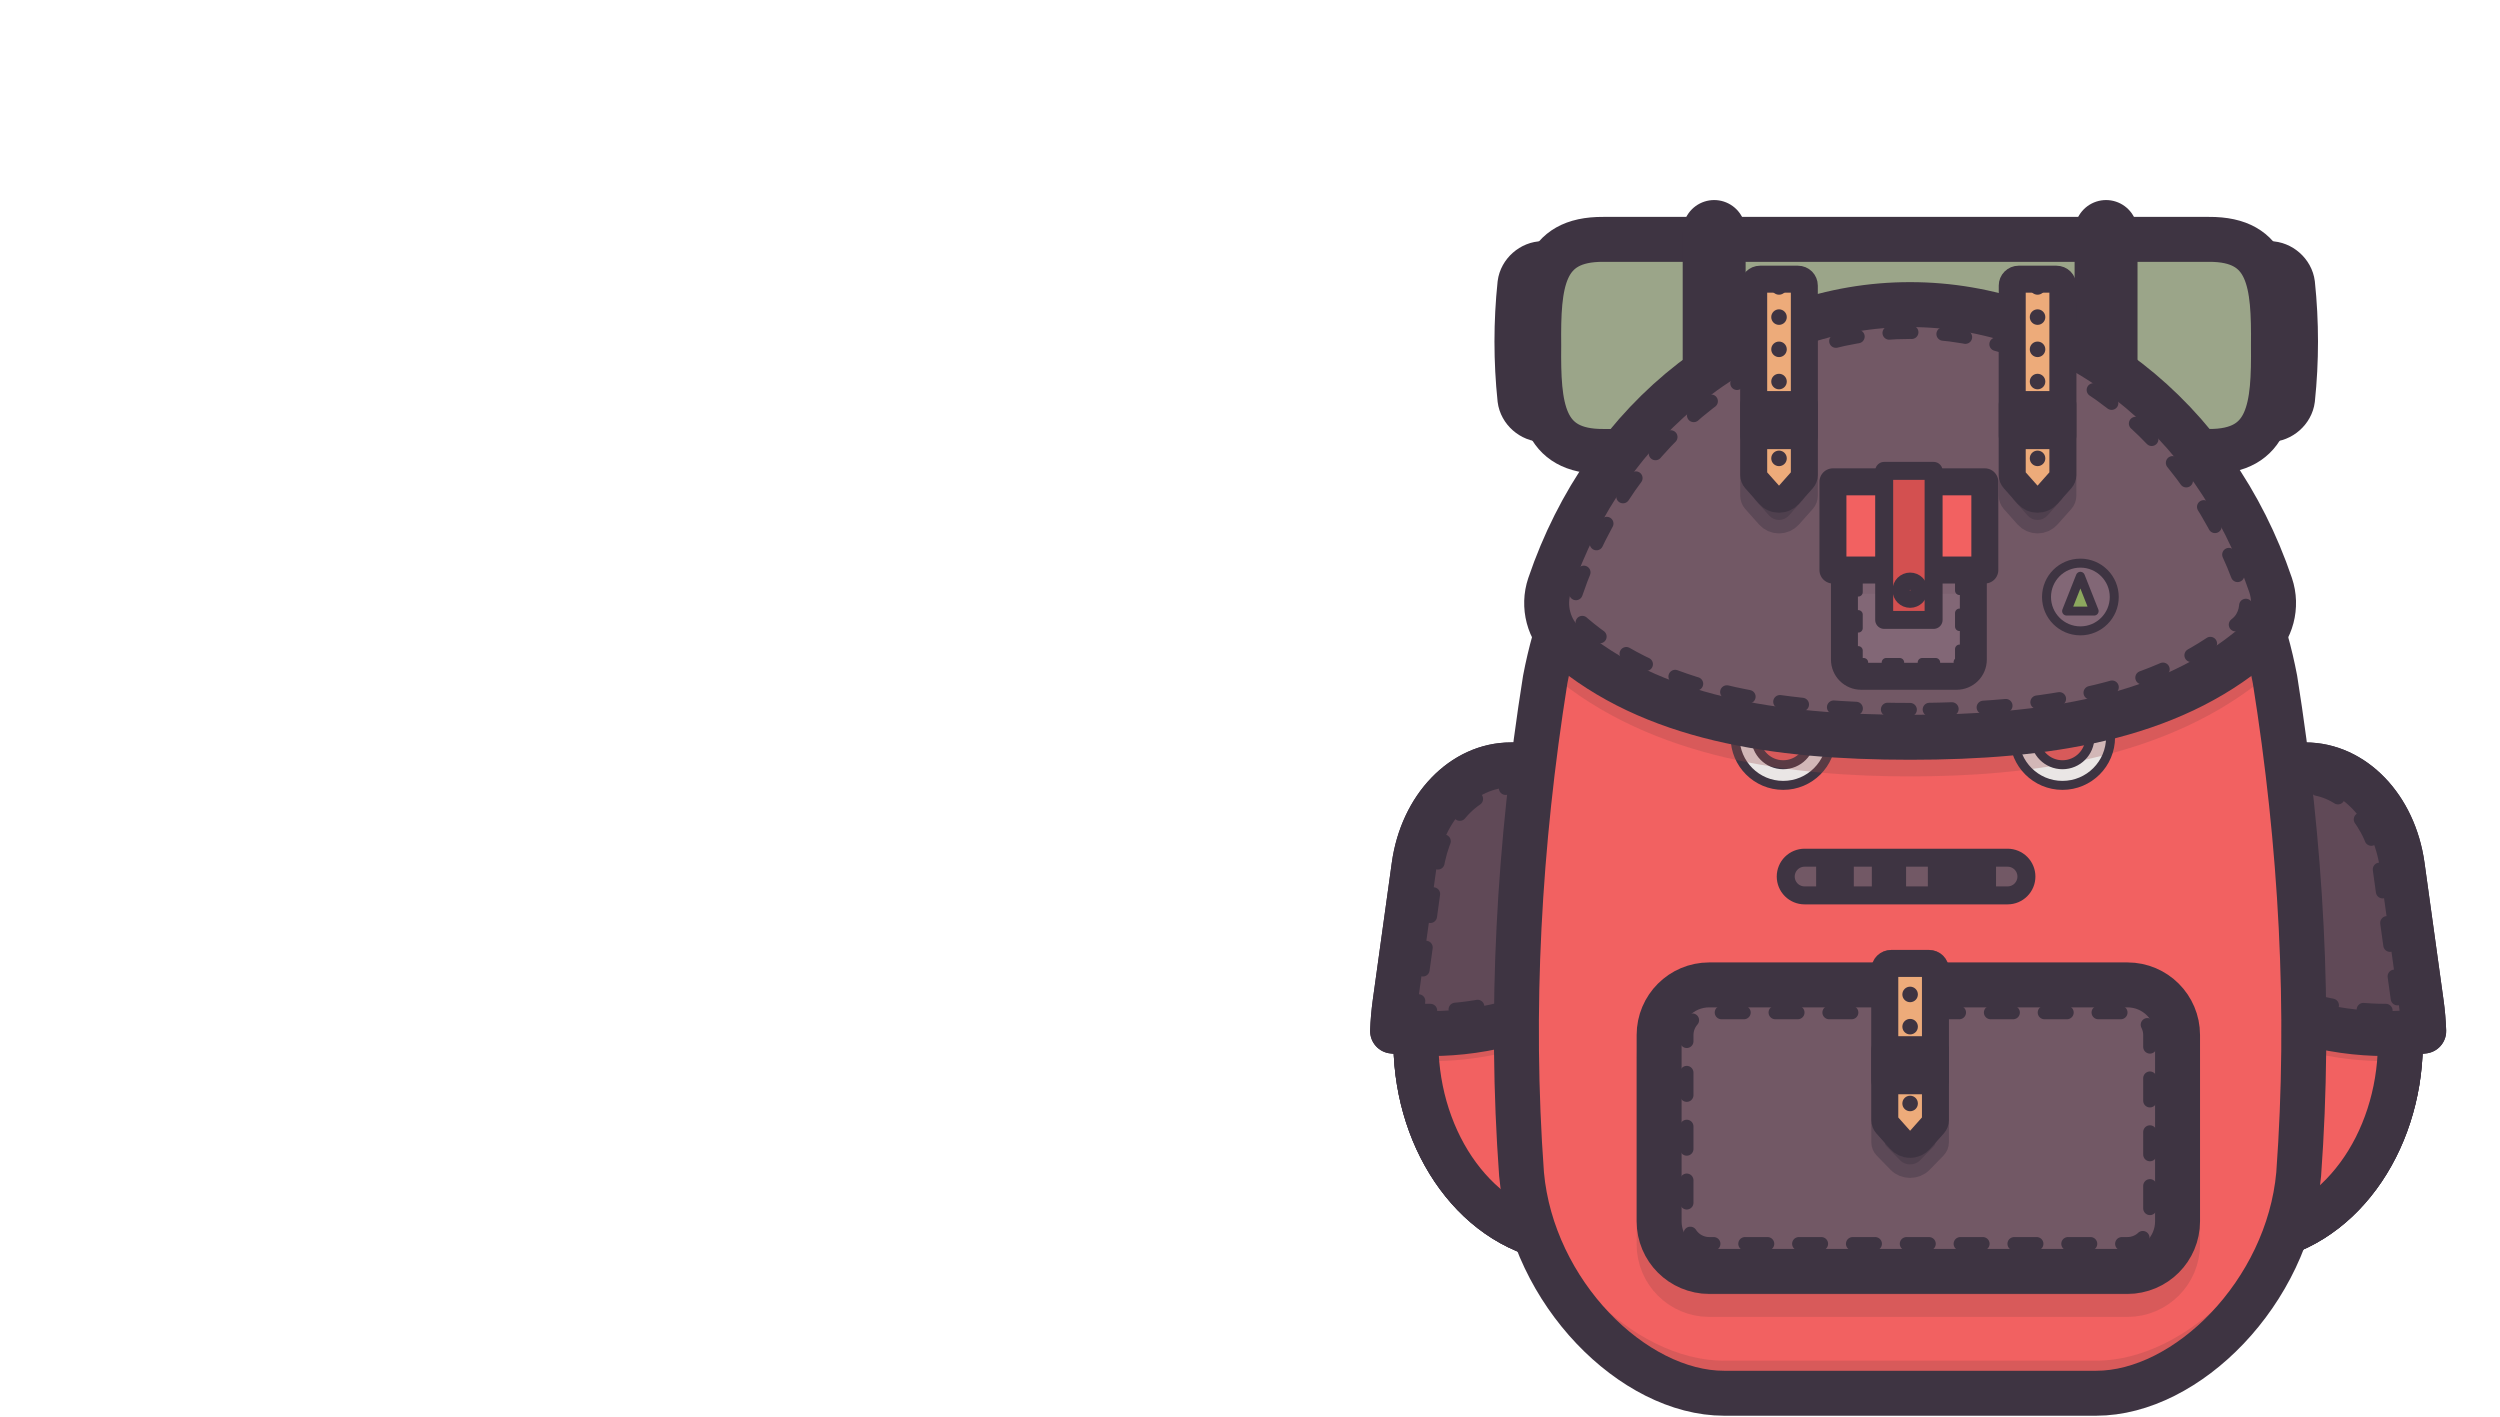 <svg width="150" height="85" viewBox="0 0 150 85" fill="none" xmlns="http://www.w3.org/2000/svg">
<path d="M136.18 25.168H135.183C134.522 25.168 133.894 24.625 133.812 23.952C133.571 21.653 133.571 19.335 133.812 17.035C133.894 16.363 134.522 15.819 135.183 15.819H136.18C136.841 15.819 137.469 16.363 137.551 17.035C137.792 19.335 137.792 21.653 137.551 23.952C137.469 24.625 136.841 25.168 136.18 25.168Z" fill="#9BA589"/>
<path d="M136.18 25.168H135.183C134.522 25.168 133.894 24.625 133.812 23.952C133.571 21.653 133.571 19.335 133.812 17.035C133.894 16.363 134.522 15.819 135.183 15.819H136.18C136.841 15.819 137.469 16.363 137.551 17.035C137.792 19.335 137.792 21.653 137.551 23.952C137.469 24.625 136.841 25.168 136.18 25.168Z" stroke="#3E3442" stroke-width="2.697" stroke-miterlimit="10" stroke-linecap="round" stroke-linejoin="round"/>
<path d="M93.565 25.168H92.567C91.906 25.168 91.278 24.625 91.197 23.952C90.956 21.653 90.956 19.335 91.197 17.035C91.278 16.363 91.906 15.819 92.567 15.819H93.565C94.225 15.819 94.854 16.363 94.935 17.035C95.176 19.335 95.176 21.653 94.935 23.952C94.854 24.625 94.225 25.168 93.565 25.168Z" fill="#9BA589"/>
<path d="M93.565 25.168H92.567C91.906 25.168 91.278 24.625 91.197 23.952C90.956 21.653 90.956 19.335 91.197 17.035C91.278 16.363 91.906 15.819 92.567 15.819H93.565C94.225 15.819 94.854 16.363 94.935 17.035C95.176 19.335 95.176 21.653 94.935 23.952C94.854 24.625 94.225 25.168 93.565 25.168ZM95.229 75.169L91.946 73.991C87.211 72.292 84.263 66.481 85.094 60.485L86.238 52.239C86.606 49.581 88.474 47.638 90.66 47.638H95.229V75.169Z" stroke="#3E3442" stroke-width="2.697" stroke-miterlimit="10" stroke-linecap="round" stroke-linejoin="round"/>
<path d="M93.313 60.42C94.73 59.802 95.813 59.252 96.643 58.771V45.894H90.66C87.776 45.894 85.33 48.439 84.844 51.945L83.701 60.191C83.625 60.746 83.576 61.304 83.556 61.864C85.694 62.154 89.252 62.191 93.313 60.42Z" stroke="#3E3442" stroke-width="2.697" stroke-miterlimit="10" stroke-linecap="round" stroke-linejoin="round"/>
<path d="M95.229 75.169L91.946 73.991C87.211 72.292 84.263 66.481 85.094 60.485L86.238 52.239C86.606 49.581 88.474 47.638 90.66 47.638H95.229V75.169Z" stroke="#3E3442" stroke-width="2.697" stroke-miterlimit="10" stroke-linecap="round" stroke-linejoin="round"/>
<path d="M95.229 75.169L91.946 73.991C87.211 72.292 84.263 66.481 85.094 60.485L86.238 52.239C86.606 49.581 88.474 47.638 90.66 47.638H95.229V75.169Z" fill="#F26161"/>
<path opacity="0.3" d="M86.238 52.791L85.095 61.037C84.975 61.903 84.933 62.777 84.969 63.65C85.254 63.663 85.54 63.672 85.827 63.672C88.52 63.672 91.188 63.104 93.755 61.985C94.25 61.769 94.742 61.544 95.229 61.311V48.19H90.66C88.474 48.19 86.606 50.133 86.238 52.791Z" fill="#994A4A"/>
<path d="M95.229 75.169L91.946 73.991C87.211 72.292 84.263 66.481 85.094 60.485L86.238 52.239C86.606 49.581 88.474 47.638 90.66 47.638H95.229V75.169Z" stroke="#3E3442" stroke-width="2.697" stroke-miterlimit="10" stroke-linecap="round" stroke-linejoin="round"/>
<path d="M93.313 60.42C94.73 59.802 95.813 59.252 96.643 58.771V45.894H90.66C87.776 45.894 85.33 48.439 84.844 51.945L83.701 60.191C83.625 60.746 83.576 61.304 83.556 61.864C85.694 62.154 89.252 62.191 93.313 60.42Z" fill="#604957"/>
<path opacity="0.26" d="M84.586 60.961L85.73 52.715C86.216 49.208 88.661 46.664 91.545 46.664H96.643V45.894H90.66C87.776 45.894 85.331 48.439 84.844 51.945L83.701 60.191C83.625 60.746 83.577 61.304 83.556 61.864C83.84 61.903 84.149 61.937 84.481 61.962C84.506 61.629 84.54 61.295 84.586 60.961Z" fill="#725865"/>
<path d="M93.313 60.42C94.73 59.802 95.813 59.252 96.643 58.771V45.894H90.66C87.776 45.894 85.33 48.439 84.844 51.945L83.701 60.191C83.625 60.746 83.576 61.304 83.556 61.864C85.694 62.154 89.252 62.191 93.313 60.42Z" stroke="#3E3442" stroke-width="2.697" stroke-miterlimit="10" stroke-linecap="round" stroke-linejoin="round"/>
<path d="M85.827 60.634C85.563 60.634 85.3 60.627 85.038 60.614C85.048 60.536 85.058 60.458 85.069 60.38L86.212 52.134C86.603 49.318 88.473 47.275 90.66 47.275H95.262V57.958C94.538 58.344 93.7 58.744 92.761 59.154C90.51 60.136 88.177 60.634 85.827 60.634ZM85.827 60.634C85.827 60.634 85.827 60.634 85.827 60.634Z" stroke="#3E3442" stroke-width="0.809" stroke-miterlimit="10" stroke-linecap="round" stroke-linejoin="round" stroke-dasharray="1.35 1.89"/>
<path d="M133.75 75.169L137.033 73.991C141.768 72.292 144.716 66.481 143.884 60.485L142.741 52.239C142.373 49.581 140.505 47.638 138.319 47.638H133.75V75.169Z" stroke="#3E3442" stroke-width="2.697" stroke-miterlimit="10" stroke-linecap="round" stroke-linejoin="round"/>
<path d="M135.666 60.42C134.249 59.802 133.166 59.252 132.336 58.771V45.894H138.319C141.203 45.894 143.648 48.439 144.135 51.945L145.278 60.191C145.356 60.751 145.402 61.309 145.423 61.864C143.285 62.154 139.726 62.191 135.666 60.42Z" stroke="#3E3442" stroke-width="2.697" stroke-miterlimit="10" stroke-linecap="round" stroke-linejoin="round"/>
<path d="M133.75 75.169L137.033 73.991C141.768 72.292 144.716 66.481 143.884 60.485L142.741 52.239C142.373 49.581 140.505 47.638 138.319 47.638H133.75V75.169Z" stroke="#3E3442" stroke-width="2.697" stroke-miterlimit="10" stroke-linecap="round" stroke-linejoin="round"/>
<path d="M133.75 75.169L137.033 73.991C141.768 72.292 144.716 66.481 143.884 60.485L142.741 52.239C142.373 49.581 140.505 47.638 138.319 47.638H133.75V75.169Z" fill="#F26161"/>
<path opacity="0.3" d="M143.884 61.037L142.741 52.791C142.373 50.133 140.505 48.19 138.319 48.19H133.75V61.31C134.237 61.544 134.729 61.769 135.224 61.984C137.791 63.104 140.458 63.672 143.152 63.672C143.439 63.672 143.725 63.663 144.01 63.65C144.046 62.777 144.004 61.903 143.884 61.037Z" fill="#994A4A"/>
<path d="M133.75 75.169L137.033 73.991C141.768 72.292 144.716 66.481 143.884 60.485L142.741 52.239C142.373 49.581 140.505 47.638 138.319 47.638H133.75V75.169Z" stroke="#3E3442" stroke-width="2.697" stroke-miterlimit="10" stroke-linecap="round" stroke-linejoin="round"/>
<path d="M135.666 60.42C134.249 59.802 133.166 59.252 132.336 58.771V45.894H138.319C141.203 45.894 143.648 48.439 144.135 51.945L145.278 60.191C145.356 60.751 145.402 61.309 145.423 61.864C143.285 62.154 139.726 62.191 135.666 60.42Z" fill="#604957"/>
<path opacity="0.26" d="M137.353 46.643C140.236 46.643 142.682 49.144 143.168 52.59L144.311 60.694C144.365 61.074 144.402 61.452 144.428 61.83C144.786 61.803 145.119 61.768 145.423 61.728C145.402 61.178 145.354 60.629 145.278 60.083L144.135 51.979C143.648 48.533 141.203 46.032 138.319 46.032H132.336V46.643H137.353Z" fill="#725865"/>
<path d="M143.152 60.634C140.802 60.634 138.469 60.136 136.218 59.154C135.279 58.744 134.441 58.344 133.717 57.958V47.275H138.319C140.506 47.275 142.377 49.319 142.767 52.135L143.91 60.38C143.921 60.458 143.931 60.536 143.941 60.614C143.679 60.627 143.416 60.634 143.152 60.634Z" stroke="#3E3442" stroke-width="0.809" stroke-miterlimit="10" stroke-linecap="round" stroke-linejoin="round" stroke-dasharray="1.35 1.89"/>
<path d="M135.666 60.42C134.249 59.802 133.166 59.252 132.336 58.771V45.894H138.319C141.203 45.894 143.648 48.439 144.135 51.945L145.278 60.191C145.356 60.751 145.402 61.309 145.423 61.864C143.285 62.154 139.726 62.191 135.666 60.42Z" stroke="#3E3442" stroke-width="2.697" stroke-miterlimit="10" stroke-linecap="round" stroke-linejoin="round"/>
<path d="M132.525 27.087H96.205C92.509 27.113 92.286 24.435 92.324 20.724C92.286 17.015 92.509 14.336 96.205 14.362H132.525C136.221 14.336 136.444 17.014 136.406 20.724C136.444 24.435 136.221 27.113 132.525 27.087Z" fill="#9BA589"/>
<path opacity="0.25" d="M136.406 20.724C136.409 20.435 136.41 20.152 136.408 19.876C136.387 23.138 135.932 25.413 132.524 25.389H96.205C92.797 25.413 92.342 23.137 92.321 19.875C92.32 20.152 92.321 20.434 92.324 20.724C92.286 24.435 92.509 27.113 96.205 27.087H132.524C136.221 27.113 136.444 24.435 136.406 20.724V20.724Z" fill="#9BA589"/>
<path opacity="0.31" d="M92.324 20.724C92.321 21.008 92.32 21.291 92.322 21.575C92.342 18.314 92.799 16.04 96.205 16.064H132.525C135.932 16.04 136.387 18.315 136.408 21.576C136.41 21.299 136.409 21.015 136.406 20.724C136.444 17.014 136.221 14.336 132.525 14.362H96.205C92.509 14.336 92.286 17.015 92.324 20.724Z" fill="#9BA589"/>
<path d="M132.525 27.087H96.205C92.509 27.113 92.286 24.435 92.324 20.724C92.286 17.015 92.509 14.336 96.205 14.362H132.525C136.221 14.336 136.444 17.014 136.406 20.724C136.444 24.435 136.221 27.113 132.525 27.087Z" stroke="#3E3442" stroke-width="2.697" stroke-miterlimit="10" stroke-linecap="round" stroke-linejoin="round"/>
<path d="M126.364 13.891V23.247M102.85 13.891V23.247" stroke="#3E3442" stroke-width="3.776" stroke-miterlimit="10" stroke-linecap="round" stroke-linejoin="round"/>
<path d="M136.5 40.773C136.199 39.189 135.763 37.633 135.197 36.124C131.893 27.309 123.666 21.59 114.611 21.59H114.602C105.548 21.59 97.321 27.309 94.017 36.124C93.45 37.633 93.014 39.189 92.713 40.773C91.139 50.664 90.573 60.599 91.293 70.454C91.935 77.553 97.998 83.596 103.447 83.595H125.766C131.216 83.596 137.278 77.553 137.921 70.454C138.64 60.599 138.075 50.664 136.5 40.773Z" fill="#F26161"/>
<path opacity="0.3" d="M137.921 68.769C137.278 75.723 131.216 81.643 125.766 81.642H103.448C97.998 81.643 91.935 75.724 91.293 68.769C91.117 66.398 91.017 64.021 90.992 61.643C90.962 64.813 91.058 67.979 91.293 71.137C91.936 78.091 97.998 84.01 103.448 84.009H125.766C131.216 84.01 137.278 78.091 137.921 71.137C138.156 67.979 138.252 64.813 138.222 61.643C138.197 64.021 138.097 66.398 137.921 68.769Z" fill="#994A4A"/>
<path opacity="0.39" d="M136.5 40.773C136.199 39.189 135.763 37.633 135.197 36.124C131.893 27.309 123.666 21.59 114.611 21.59H114.602C105.548 21.59 97.321 27.309 94.017 36.124C93.45 37.633 93.014 39.189 92.713 40.773C91.139 50.664 90.573 60.599 91.293 70.454C91.625 74.12 93.402 77.504 95.793 79.92C93.985 77.664 92.692 74.774 92.42 71.678C91.735 62.017 92.273 52.278 93.771 42.583C94.057 41.032 94.472 39.507 95.012 38.025C98.156 29.384 105.986 23.778 114.603 23.778H114.611C123.228 23.778 131.057 29.384 134.202 38.025C134.742 39.507 135.157 41.032 135.442 42.583C136.941 52.278 137.479 62.018 136.794 71.678C136.522 74.774 135.229 77.664 133.42 79.92C135.812 77.504 137.589 74.12 137.921 70.454C138.64 60.599 138.075 50.664 136.5 40.773Z" fill="#F26161"/>
<path d="M106.993 41.35C105.399 41.35 104.106 42.643 104.106 44.237C104.106 45.831 105.399 47.123 106.993 47.123C108.587 47.123 109.879 45.831 109.879 44.237C109.879 42.643 108.587 41.35 106.993 41.35ZM106.993 45.884C106.083 45.884 105.345 45.147 105.345 44.237C105.345 43.327 106.083 42.589 106.993 42.589C107.902 42.589 108.64 43.327 108.64 44.237C108.64 45.147 107.902 45.884 106.993 45.884Z" fill="#EAE6E5"/>
<path d="M106.993 41.35C105.399 41.35 104.106 42.643 104.106 44.237C104.106 45.831 105.399 47.123 106.993 47.123C108.587 47.123 109.879 45.831 109.879 44.237C109.879 42.643 108.587 41.35 106.993 41.35ZM106.993 45.884C106.083 45.884 105.345 45.147 105.345 44.237C105.345 43.327 106.083 42.589 106.993 42.589C107.902 42.589 108.64 43.327 108.64 44.237C108.64 45.147 107.902 45.884 106.993 45.884Z" stroke="#3E3442" stroke-width="0.539" stroke-miterlimit="10" stroke-linecap="round" stroke-linejoin="round"/>
<path d="M123.748 41.35C122.154 41.35 120.861 42.643 120.861 44.237C120.861 45.831 122.154 47.123 123.748 47.123C125.342 47.123 126.634 45.831 126.634 44.237C126.634 42.643 125.342 41.35 123.748 41.35ZM123.748 45.884C122.838 45.884 122.1 45.147 122.1 44.237C122.1 43.327 122.838 42.589 123.748 42.589C124.657 42.589 125.395 43.327 125.395 44.237C125.395 45.147 124.657 45.884 123.748 45.884Z" fill="#EAE6E5"/>
<path opacity="0.3" d="M136.214 40.39C136.231 40.375 136.247 40.359 136.264 40.344C135.985 39.145 135.629 37.966 135.197 36.814C131.893 27.999 123.666 22.28 114.611 22.28H114.603C105.548 22.28 97.321 27.999 94.017 36.814C93.585 37.966 93.229 39.145 92.95 40.344C92.967 40.359 92.983 40.375 93 40.39C99.128 45.635 107.766 46.584 114.607 46.584C121.448 46.584 130.086 45.635 136.214 40.39Z" fill="#994A4A"/>
<path opacity="0.3" d="M127.647 77.666H102.553C100.893 77.666 99.547 76.32 99.547 74.66V63.48C99.547 61.82 100.893 60.475 102.553 60.475H127.647C129.307 60.475 130.653 61.82 130.653 63.48V74.66C130.653 76.32 129.307 77.666 127.647 77.666Z" fill="#994A4A" stroke="#994A4A" stroke-width="2.697" stroke-miterlimit="10" stroke-linecap="round" stroke-linejoin="round"/>
<path d="M123.748 41.35C122.154 41.35 120.861 42.643 120.861 44.237C120.861 45.831 122.154 47.123 123.748 47.123C125.342 47.123 126.634 45.831 126.634 44.237C126.634 42.643 125.342 41.35 123.748 41.35ZM123.748 45.884C122.838 45.884 122.1 45.147 122.1 44.237C122.1 43.327 122.838 42.589 123.748 42.589C124.657 42.589 125.395 43.327 125.395 44.237C125.395 45.147 124.657 45.884 123.748 45.884Z" stroke="#3E3442" stroke-width="0.539" stroke-miterlimit="10" stroke-linecap="round" stroke-linejoin="round"/>
<path d="M127.647 76.285H102.553C100.893 76.285 99.547 74.94 99.547 73.28V62.099C99.547 60.439 100.893 59.094 102.553 59.094H127.647C129.307 59.094 130.653 60.439 130.653 62.099V73.28C130.653 74.94 129.307 76.285 127.647 76.285Z" fill="#725865"/>
<path opacity="0.4" d="M116.029 68.772L115.201 69.622C114.885 69.947 114.329 69.947 114.012 69.622L113.184 68.772C113.123 68.71 113.088 68.627 113.088 68.54V58.155C113.088 57.962 113.259 57.806 113.47 57.806H115.743C115.955 57.806 116.126 57.962 116.126 58.155V68.54C116.126 68.626 116.091 68.708 116.029 68.772Z" fill="#3E3442" stroke="#3E3442" stroke-width="1.618" stroke-miterlimit="10" stroke-linecap="round" stroke-linejoin="round"/>
<path d="M127.647 76.285H102.553C100.893 76.285 99.547 74.94 99.547 73.28V62.099C99.547 60.439 100.893 59.094 102.553 59.094H127.647C129.307 59.094 130.653 60.439 130.653 62.099V73.28C130.653 74.94 129.307 76.285 127.647 76.285Z" stroke="#3E3442" stroke-width="2.697" stroke-miterlimit="10" stroke-linecap="round" stroke-linejoin="round"/>
<path d="M102.553 74.628C101.809 74.628 101.204 74.023 101.204 73.28V62.099C101.204 61.356 101.809 60.751 102.553 60.751H127.647C128.391 60.751 128.996 61.356 128.996 62.099V73.28C128.996 74.023 128.391 74.628 127.647 74.628H102.553Z" stroke="#3E3442" stroke-width="0.809" stroke-linecap="round" stroke-linejoin="round" stroke-dasharray="1.35 1.88"/>
<path d="M136.5 40.773C136.199 39.189 135.763 37.633 135.197 36.124C131.893 27.309 123.666 21.59 114.611 21.59H114.602C105.548 21.59 97.321 27.309 94.017 36.124C93.45 37.633 93.014 39.189 92.713 40.773C91.139 50.664 90.573 60.599 91.293 70.454C91.935 77.553 97.998 83.596 103.447 83.595H125.766C131.216 83.596 137.278 77.553 137.921 70.454C138.64 60.599 138.075 50.664 136.5 40.773Z" stroke="#3E3442" stroke-width="2.697" stroke-miterlimit="10" stroke-linecap="round" stroke-linejoin="round"/>
<path d="M114.607 44.237C122.752 44.237 130.102 43.113 135.316 38.651C136.288 37.819 136.669 36.384 136.238 35.113L136.231 35.092C134.537 30.108 131.585 25.88 127.696 22.865C123.822 19.863 119.297 18.276 114.603 18.276C109.916 18.276 105.392 19.863 101.518 22.865C97.628 25.88 94.677 30.108 92.983 35.092L92.975 35.113C92.544 36.384 92.926 37.819 93.898 38.651C99.112 43.113 106.461 44.237 114.607 44.237Z" fill="#725865"/>
<path opacity="0.4" d="M108.163 30L107.335 30.931C107.26 31.014 107.169 31.081 107.066 31.128C106.964 31.173 106.853 31.197 106.741 31.197C106.628 31.197 106.517 31.173 106.415 31.128C106.312 31.081 106.221 31.014 106.146 30.931L105.318 30C105.256 29.93 105.222 29.84 105.222 29.746V18.377C105.222 18.275 105.262 18.178 105.334 18.106C105.405 18.035 105.503 17.994 105.604 17.994H107.877C107.979 17.994 108.076 18.035 108.148 18.106C108.219 18.178 108.26 18.275 108.26 18.377V29.746C108.26 29.84 108.225 29.93 108.163 30ZM123.675 30L122.847 30.931C122.772 31.014 122.681 31.081 122.578 31.128C122.476 31.173 122.365 31.197 122.253 31.197C122.14 31.197 122.029 31.173 121.927 31.128C121.825 31.081 121.733 31.014 121.658 30.931L120.831 30C120.768 29.93 120.734 29.84 120.734 29.746V18.377C120.734 18.275 120.774 18.178 120.846 18.106C120.918 18.035 121.015 17.994 121.116 17.994H123.389C123.491 17.994 123.588 18.035 123.66 18.106C123.732 18.178 123.772 18.275 123.772 18.377V29.746C123.772 29.84 123.737 29.93 123.675 30Z" fill="#3E3442" stroke="#3E3442" stroke-width="1.618" stroke-miterlimit="10" stroke-linecap="round" stroke-linejoin="round"/>
<path opacity="0.32" d="M135.316 37.411C130.102 41.873 122.752 42.997 114.607 42.997C106.462 42.997 99.112 41.873 93.898 37.41C93.351 36.942 92.991 36.282 92.857 35.569C92.644 36.714 93.041 37.917 93.898 38.65C99.112 43.113 106.461 44.237 114.607 44.237C122.752 44.237 130.102 43.113 135.316 38.651C136.173 37.917 136.57 36.715 136.357 35.569C136.223 36.283 135.863 36.942 135.316 37.411Z" fill="#725865"/>
<path opacity="0.58" d="M136.238 35.113L136.231 35.092C134.537 30.108 131.585 25.88 127.696 22.865C123.822 19.863 119.297 18.276 114.603 18.276C109.916 18.276 105.392 19.863 101.518 22.865C97.628 25.88 94.677 30.108 92.983 35.092L92.975 35.113C92.562 36.331 92.897 37.698 93.781 38.542C93.339 37.762 93.227 36.785 93.53 35.889L93.537 35.869C95.188 31.012 98.064 26.892 101.854 23.955C105.628 21.029 110.037 19.483 114.603 19.483C119.177 19.483 123.586 21.029 127.36 23.955C131.15 26.892 134.026 31.012 135.677 35.869L135.683 35.889C135.987 36.785 135.875 37.762 135.433 38.542C136.317 37.698 136.651 36.331 136.238 35.113Z" fill="#725865"/>
<path d="M114.607 44.237C122.752 44.237 130.102 43.113 135.316 38.651C136.288 37.819 136.669 36.384 136.238 35.113L136.231 35.092C134.537 30.108 131.585 25.88 127.696 22.865C123.822 19.863 119.297 18.276 114.603 18.276C109.916 18.276 105.392 19.863 101.518 22.865C97.628 25.88 94.677 30.108 92.983 35.092L92.975 35.113C92.544 36.384 92.926 37.819 93.898 38.651C99.112 43.113 106.461 44.237 114.607 44.237Z" stroke="#3E3442" stroke-width="2.697" stroke-miterlimit="10" stroke-linecap="round" stroke-linejoin="round"/>
<path d="M114.607 42.58C105.222 42.58 99.167 40.98 94.975 37.392C94.508 36.992 94.331 36.274 94.545 35.645L94.551 35.626C96.141 30.95 98.901 26.99 102.533 24.175C106.114 21.4 110.287 19.933 114.602 19.933C118.923 19.933 123.1 21.4 126.68 24.175C130.313 26.99 133.073 30.95 134.662 35.626L134.669 35.645C134.882 36.274 134.705 36.992 134.238 37.392C130.046 40.98 123.992 42.58 114.607 42.58Z" stroke="#3E3442" stroke-width="0.809" stroke-miterlimit="10" stroke-linecap="round" stroke-linejoin="round" stroke-dasharray="1.35 1.89"/>
<path d="M116.029 67.464L115.11 68.497C115.047 68.568 114.969 68.625 114.882 68.664C114.796 68.703 114.702 68.723 114.607 68.723C114.512 68.723 114.418 68.703 114.331 68.664C114.244 68.625 114.167 68.568 114.104 68.497L113.184 67.464C113.122 67.394 113.088 67.303 113.088 67.21V58.188C113.088 58.087 113.128 57.989 113.2 57.917C113.271 57.846 113.369 57.806 113.47 57.806H115.743C115.845 57.806 115.942 57.846 116.014 57.917C116.085 57.989 116.126 58.087 116.126 58.188V67.21C116.126 67.303 116.091 67.394 116.029 67.464Z" fill="#EDAB7A"/>
<path d="M116.029 67.464L115.201 68.394C115.126 68.478 115.035 68.545 114.933 68.591C114.83 68.637 114.719 68.661 114.607 68.661C114.495 68.661 114.384 68.637 114.281 68.591C114.179 68.545 114.087 68.478 114.012 68.394L113.184 67.464C113.122 67.394 113.088 67.303 113.088 67.21V58.188C113.088 58.087 113.128 57.989 113.2 57.917C113.271 57.846 113.369 57.806 113.47 57.806H115.743C115.845 57.806 115.942 57.846 116.014 57.917C116.085 57.989 116.126 58.087 116.126 58.188V67.21C116.126 67.303 116.091 67.394 116.029 67.464Z" stroke="#3E3442" stroke-width="1.618" stroke-miterlimit="10" stroke-linecap="round" stroke-linejoin="round"/>
<path d="M114.607 63.141V64.845M113.088 62.981H116.126V64.845H113.088V62.981Z" stroke="#3E3442" stroke-width="1.618" stroke-miterlimit="10" stroke-linecap="round" stroke-linejoin="round"/>
<path d="M114.607 60.132C114.864 60.132 115.073 59.924 115.073 59.666C115.073 59.409 114.864 59.2 114.607 59.2C114.349 59.2 114.141 59.409 114.141 59.666C114.141 59.924 114.349 60.132 114.607 60.132Z" fill="#3E3442"/>
<path d="M114.607 62.066C114.864 62.066 115.073 61.857 115.073 61.6C115.073 61.342 114.864 61.134 114.607 61.134C114.349 61.134 114.141 61.342 114.141 61.6C114.141 61.857 114.349 62.066 114.607 62.066Z" fill="#3E3442"/>
<path d="M114.607 66.674C114.864 66.674 115.073 66.466 115.073 66.209C115.073 65.951 114.864 65.742 114.607 65.742C114.349 65.742 114.141 65.951 114.141 66.209C114.141 66.466 114.349 66.674 114.607 66.674Z" fill="#3E3442"/>
<path d="M108.163 28.757L107.244 29.791C107.18 29.861 107.103 29.918 107.016 29.957C106.93 29.996 106.836 30.016 106.741 30.016C106.646 30.016 106.552 29.996 106.465 29.957C106.378 29.918 106.301 29.861 106.238 29.791L105.318 28.757C105.256 28.687 105.221 28.597 105.221 28.503V17.134C105.221 17.032 105.262 16.935 105.333 16.863C105.405 16.792 105.502 16.751 105.604 16.751H107.877C107.979 16.751 108.076 16.792 108.148 16.863C108.219 16.935 108.26 17.032 108.26 17.134V28.503C108.26 28.597 108.225 28.687 108.163 28.757Z" fill="#EDAB7A"/>
<path d="M108.163 28.757L107.335 29.688C107.26 29.772 107.169 29.839 107.066 29.885C106.964 29.931 106.853 29.954 106.741 29.954C106.628 29.954 106.517 29.931 106.415 29.885C106.312 29.839 106.221 29.772 106.146 29.688L105.318 28.757C105.256 28.687 105.222 28.597 105.222 28.503V17.134C105.222 17.032 105.262 16.935 105.334 16.863C105.405 16.792 105.503 16.751 105.604 16.751H107.877C107.979 16.751 108.076 16.792 108.148 16.863C108.219 16.935 108.26 17.032 108.26 17.134V28.503C108.26 28.597 108.225 28.687 108.163 28.757Z" stroke="#3E3442" stroke-width="1.618" stroke-miterlimit="10" stroke-linecap="round" stroke-linejoin="round"/>
<path opacity="0.6" d="M105.222 24.274H108.26V26.138H105.222V24.274Z" fill="#EDAB7A"/>
<path d="M106.741 24.435V26.138M105.222 24.274H108.26V26.138H105.222V24.274Z" stroke="#3E3442" stroke-width="1.618" stroke-miterlimit="10" stroke-linecap="round" stroke-linejoin="round"/>
<path d="M106.741 21.426C106.998 21.426 107.207 21.217 107.207 20.96C107.207 20.702 106.998 20.494 106.741 20.494C106.483 20.494 106.275 20.702 106.275 20.96C106.275 21.217 106.483 21.426 106.741 21.426Z" fill="#3E3442"/>
<path d="M106.741 23.359C106.998 23.359 107.207 23.15 107.207 22.893C107.207 22.636 106.998 22.427 106.741 22.427C106.483 22.427 106.275 22.636 106.275 22.893C106.275 23.15 106.483 23.359 106.741 23.359Z" fill="#3E3442"/>
<path d="M106.741 27.968C106.998 27.968 107.207 27.759 107.207 27.502C107.207 27.244 106.998 27.036 106.741 27.036C106.483 27.036 106.275 27.244 106.275 27.502C106.275 27.759 106.483 27.968 106.741 27.968Z" fill="#3E3442"/>
<path d="M123.675 28.757L122.756 29.791C122.693 29.861 122.615 29.918 122.528 29.957C122.442 29.996 122.348 30.016 122.253 30.016C122.158 30.016 122.064 29.996 121.977 29.957C121.89 29.918 121.813 29.861 121.75 29.791L120.83 28.757C120.768 28.687 120.734 28.597 120.734 28.503V17.134C120.734 17.032 120.774 16.935 120.846 16.863C120.917 16.792 121.015 16.751 121.116 16.751H123.389C123.491 16.751 123.588 16.792 123.66 16.863C123.731 16.935 123.772 17.032 123.772 17.134V28.503C123.772 28.597 123.737 28.687 123.675 28.757Z" fill="#EDAB7A"/>
<path opacity="0.6" d="M120.734 24.274H123.772V26.138H120.734V24.274Z" fill="#EDAB7A"/>
<path d="M123.675 28.757L122.847 29.688C122.772 29.772 122.681 29.839 122.578 29.885C122.476 29.931 122.365 29.954 122.253 29.954C122.14 29.954 122.029 29.931 121.927 29.885C121.825 29.839 121.733 29.772 121.658 29.688L120.831 28.757C120.768 28.687 120.734 28.597 120.734 28.503V17.134C120.734 17.032 120.774 16.935 120.846 16.863C120.918 16.792 121.015 16.751 121.116 16.751H123.389C123.491 16.751 123.588 16.792 123.66 16.863C123.732 16.935 123.772 17.032 123.772 17.134V28.503C123.772 28.597 123.737 28.687 123.675 28.757Z" stroke="#3E3442" stroke-width="1.618" stroke-miterlimit="10" stroke-linecap="round" stroke-linejoin="round"/>
<path d="M106.741 19.492C106.998 19.492 107.207 19.284 107.207 19.026C107.207 18.769 106.998 18.56 106.741 18.56C106.483 18.56 106.275 18.769 106.275 19.026C106.275 19.284 106.483 19.492 106.741 19.492Z" fill="#3E3442"/>
<path d="M122.253 19.492C122.51 19.492 122.719 19.284 122.719 19.026C122.719 18.769 122.51 18.56 122.253 18.56C121.996 18.56 121.787 18.769 121.787 19.026C121.787 19.284 121.996 19.492 122.253 19.492Z" fill="#3E3442"/>
<path d="M106.741 17.683C106.998 17.683 107.207 17.475 107.207 17.217C107.207 16.96 106.998 16.751 106.741 16.751C106.483 16.751 106.275 16.96 106.275 17.217C106.275 17.475 106.483 17.683 106.741 17.683Z" fill="#3E3442"/>
<path d="M122.253 17.683C122.51 17.683 122.719 17.475 122.719 17.217C122.719 16.96 122.51 16.751 122.253 16.751C121.996 16.751 121.787 16.96 121.787 17.217C121.787 17.475 121.996 17.683 122.253 17.683Z" fill="#3E3442"/>
<path opacity="0.6" d="M120.734 24.274H123.772V26.138H120.734V24.274Z" fill="#EDAB7A"/>
<path d="M122.253 24.435V26.138M120.734 24.274H123.772V26.138H120.734V24.274Z" stroke="#3E3442" stroke-width="1.618" stroke-miterlimit="10" stroke-linecap="round" stroke-linejoin="round"/>
<path d="M122.253 21.426C122.51 21.426 122.719 21.217 122.719 20.96C122.719 20.702 122.51 20.494 122.253 20.494C121.996 20.494 121.787 20.702 121.787 20.96C121.787 21.217 121.996 21.426 122.253 21.426Z" fill="#3E3442"/>
<path d="M122.253 23.359C122.51 23.359 122.719 23.15 122.719 22.893C122.719 22.636 122.51 22.427 122.253 22.427C121.996 22.427 121.787 22.636 121.787 22.893C121.787 23.15 121.996 23.359 122.253 23.359Z" fill="#3E3442"/>
<path d="M122.253 27.968C122.51 27.968 122.719 27.759 122.719 27.502C122.719 27.244 122.51 27.036 122.253 27.036C121.996 27.036 121.787 27.244 121.787 27.502C121.787 27.759 121.996 27.968 122.253 27.968Z" fill="#3E3442"/>
<path d="M117.399 40.577H111.668C111.402 40.577 111.148 40.472 110.96 40.284C110.772 40.096 110.667 39.842 110.667 39.576V32.809C110.667 32.544 110.772 32.289 110.96 32.102C111.148 31.914 111.402 31.808 111.668 31.808H117.399C117.665 31.808 117.919 31.914 118.107 32.102C118.295 32.289 118.4 32.544 118.4 32.809V39.576C118.4 39.708 118.374 39.838 118.324 39.959C118.274 40.081 118.2 40.191 118.107 40.284C118.014 40.377 117.904 40.451 117.782 40.501C117.661 40.551 117.531 40.577 117.399 40.577Z" fill="#826776"/>
<path opacity="0.32" d="M110.667 31.808H118.4V35.621H110.667V31.808Z" fill="#725865"/>
<path d="M117.399 40.577H111.668C111.402 40.577 111.148 40.472 110.96 40.284C110.772 40.096 110.667 39.842 110.667 39.576V32.809C110.667 32.544 110.772 32.289 110.96 32.102C111.148 31.914 111.402 31.808 111.668 31.808H117.399C117.665 31.808 117.919 31.914 118.107 32.102C118.295 32.289 118.4 32.544 118.4 32.809V39.576C118.4 39.708 118.374 39.838 118.324 39.959C118.274 40.081 118.2 40.191 118.107 40.284C118.014 40.377 117.904 40.451 117.782 40.501C117.661 40.551 117.531 40.577 117.399 40.577Z" stroke="#3E3442" stroke-width="1.618" stroke-miterlimit="10" stroke-linecap="round" stroke-linejoin="round"/>
<path d="M111.668 39.749C111.622 39.749 111.578 39.73 111.546 39.698C111.513 39.666 111.495 39.622 111.495 39.576V32.809C111.495 32.714 111.573 32.637 111.668 32.637H117.399C117.494 32.637 117.571 32.714 117.571 32.809V39.576C117.571 39.622 117.553 39.666 117.521 39.698C117.488 39.73 117.445 39.749 117.399 39.749H111.668Z" stroke="#3E3442" stroke-width="0.539" stroke-miterlimit="10" stroke-linecap="round" stroke-linejoin="round" stroke-dasharray="0.81 1.35"/>
<path d="M109.976 28.909H119.09V34.202H109.976V28.909Z" fill="#F26161"/>
<path d="M109.976 28.909H119.09V34.202H109.976V28.909Z" stroke="#3E3442" stroke-width="1.618" stroke-miterlimit="10" stroke-linecap="round" stroke-linejoin="round"/>
<path d="M120.455 53.723H108.274C107.975 53.723 107.687 53.604 107.475 53.392C107.263 53.18 107.144 52.892 107.144 52.592C107.144 52.293 107.263 52.005 107.475 51.793C107.687 51.581 107.975 51.462 108.274 51.462H120.455C120.755 51.462 121.042 51.581 121.254 51.793C121.466 52.005 121.585 52.293 121.585 52.592C121.585 52.741 121.556 52.888 121.499 53.025C121.443 53.162 121.359 53.287 121.254 53.392C121.149 53.497 121.025 53.58 120.888 53.637C120.75 53.694 120.603 53.723 120.455 53.723Z" fill="#725865"/>
<path d="M120.455 53.723H108.274C107.975 53.723 107.687 53.604 107.475 53.392C107.263 53.18 107.144 52.892 107.144 52.592C107.144 52.293 107.263 52.005 107.475 51.793C107.687 51.581 107.975 51.462 108.274 51.462H120.455C120.755 51.462 121.042 51.581 121.254 51.793C121.466 52.005 121.585 52.293 121.585 52.592C121.585 52.741 121.556 52.888 121.499 53.025C121.443 53.162 121.359 53.287 121.254 53.392C121.149 53.497 121.025 53.58 120.888 53.637C120.75 53.694 120.603 53.723 120.455 53.723Z" stroke="#3E3442" stroke-width="1.079" stroke-miterlimit="10" stroke-linecap="round" stroke-linejoin="round"/>
<path d="M115.671 52.592H119.762M112.31 52.592H114.365M108.968 52.592H111.229" stroke="#3E3442" stroke-width="1.618" stroke-miterlimit="10" stroke-linejoin="round"/>
<path d="M113.051 28.253H116.016V37.194H113.051V28.253Z" fill="#D35050"/>
<path d="M113.051 28.253H116.016V37.194H113.051V28.253Z" stroke="#3E3442" stroke-width="1.079" stroke-miterlimit="10" stroke-linecap="round" stroke-linejoin="round"/>
<path d="M114.607 35.93C114.893 35.93 115.125 35.698 115.125 35.412C115.125 35.126 114.893 34.894 114.607 34.894C114.321 34.894 114.089 35.126 114.089 35.412C114.089 35.698 114.321 35.93 114.607 35.93Z" stroke="#3E3442" stroke-width="1.079" stroke-miterlimit="10" stroke-linecap="round" stroke-linejoin="round"/>
<path d="M124.823 37.852C125.945 37.852 126.855 36.942 126.855 35.82C126.855 34.697 125.945 33.788 124.823 33.788C123.7 33.788 122.791 34.697 122.791 35.82C122.791 36.942 123.7 37.852 124.823 37.852Z" fill="#826776"/>
<path d="M124.823 37.852C125.945 37.852 126.855 36.942 126.855 35.82C126.855 34.697 125.945 33.788 124.823 33.788C123.7 33.788 122.791 34.697 122.791 35.82C122.791 36.942 123.7 37.852 124.823 37.852Z" stroke="#3E3442" stroke-width="0.539" stroke-miterlimit="10" stroke-linecap="round" stroke-linejoin="round"/>
<path d="M123.997 36.664L124.823 34.578L125.648 36.664H123.997Z" fill="#8CA85E"/>
<path d="M123.997 36.664L124.823 34.578L125.648 36.664H123.997Z" stroke="#3E3442" stroke-width="0.539" stroke-miterlimit="10" stroke-linecap="round" stroke-linejoin="round"/>
</svg>
